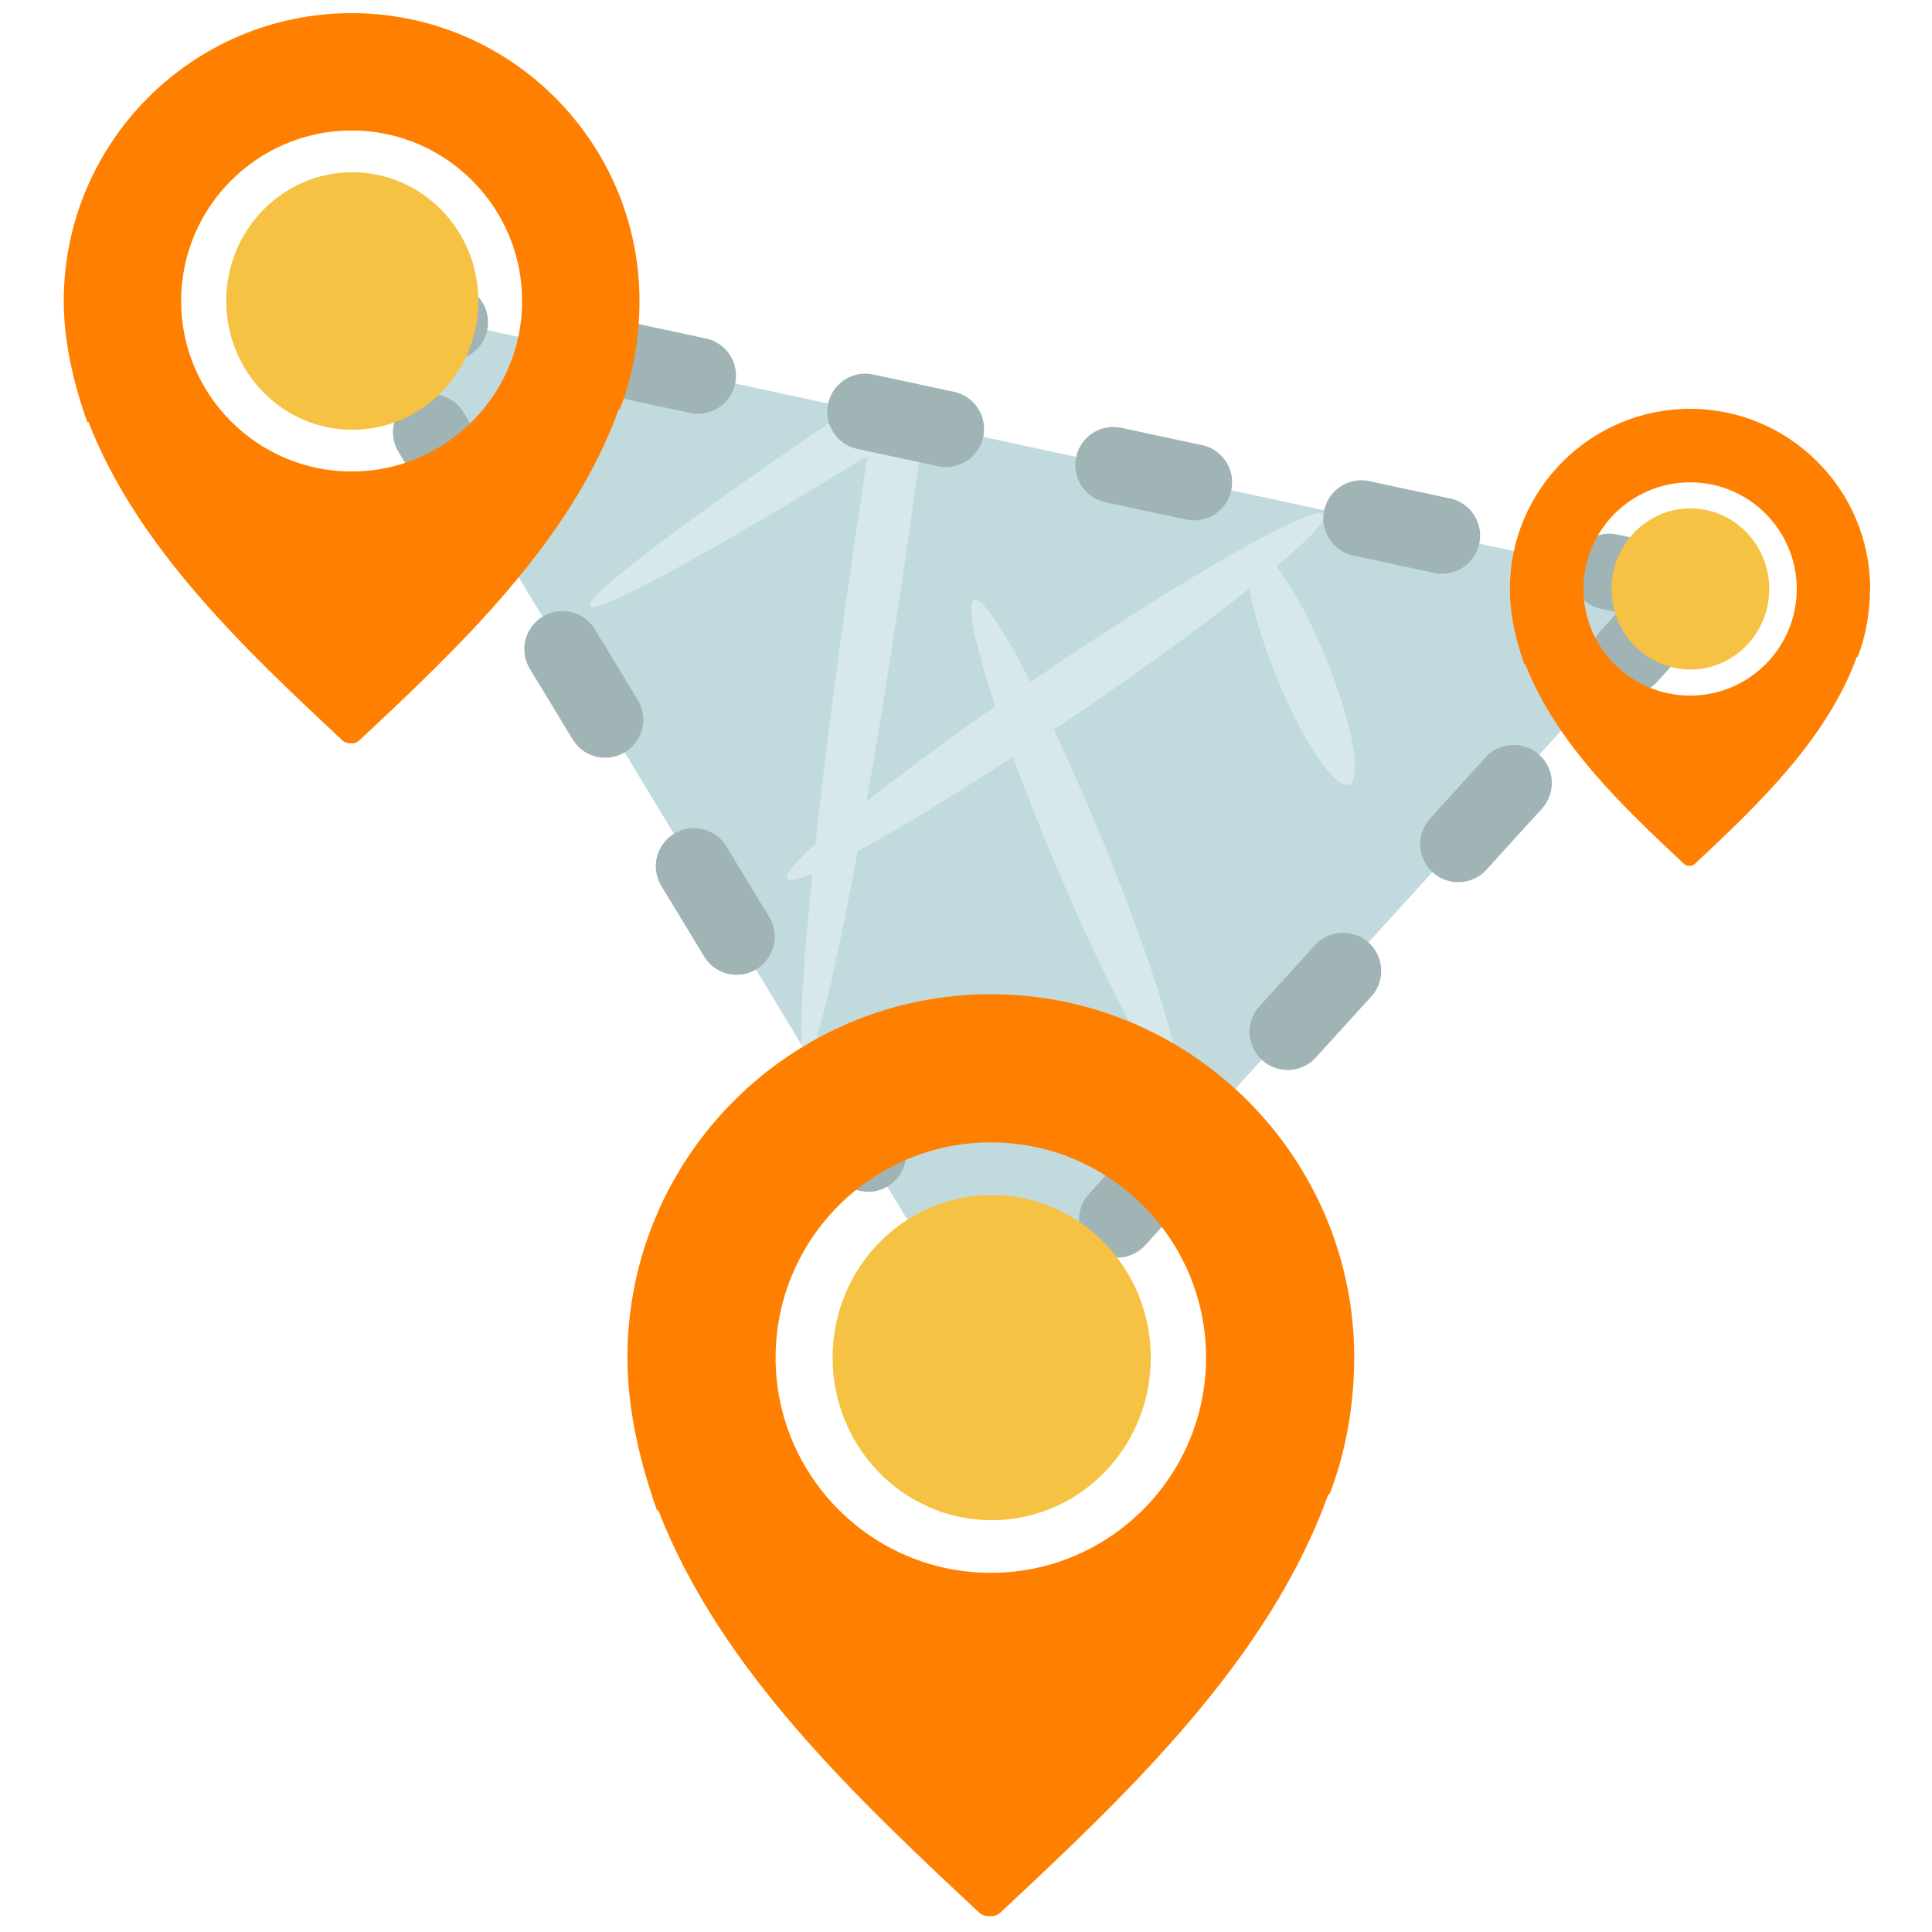 <svg id="Illustration" xmlns="http://www.w3.org/2000/svg" viewBox="0 0 200 200"><defs><style>.cls-1{fill:#f6c243}.cls-2{fill:#ff8000}</style></defs><path style="fill:#c1dade" d="M174.95 60.97 36.4 31.16l66.16 109.38 72.39-79.57z" id="Layer_6"/><path d="M104.86 78.36c1.11 3.03 2.4 6.32 3.82 9.75 5.73 13.79 11.51 24.49 12.9 23.91 1.4-.58-2.12-12.23-7.85-26.01a252.9 252.9 0 0 0-4.63-10.47c.57-.38 1.14-.76 1.72-1.15 7.33-4.98 13.83-9.73 18.54-13.48.39 2.42 1.37 5.73 2.82 9.27 2.72 6.66 6.07 11.6 7.47 11.03 1.4-.57.32-6.44-2.4-13.1-1.68-4.1-3.58-7.54-5.13-9.45 3.44-2.9 5.34-4.9 4.99-5.42-.85-1.25-13.99 6.2-29.36 16.63-.36.25-.71.49-1.07.73-2.82-5.48-5.04-8.83-5.84-8.5-.83.35.1 4.67 2.2 11.01-5.16 3.61-9.74 7-13.34 9.85 1.34-7.61 2.75-16.4 4.12-25.8.64-4.53 1.26-8.95 1.87-13.26l-7.56-1.63c-.44.29-.88.58-1.31.86-.54.37-1.08.73-1.61 1.09-2.11 1.45-4.13 2.84-6.04 4.16-3.8 2.65-7.14 5.05-9.88 7.09-5.48 4.08-8.57 6.76-8.23 7.28.34.52 4.05-1.19 10.03-4.5 2.99-1.66 6.54-3.71 10.53-6.09 1.98-1.2 4.08-2.47 6.28-3.79.55-.34 1.1-.67 1.66-1.02.12-.06.11-.04.17-.06.07-.02.11-.01.13 0-.03.08-.05.14-.07.18l-.03.04-.02.11-.04.23-.14.92c-.37 2.47-.75 5-1.13 7.56-1.69 11.56-3.06 22.27-4.01 31.01-2.11 1.92-3.2 3.22-2.93 3.63.2.3 1.13.09 2.6-.53-.89 8.72-1.29 15.07-1.07 17.7l.69 1.14c1-1.3 2.88-9.3 5.07-21.15 4.17-2.26 9.81-5.69 16.11-9.81Z" style="fill:#d6e8ea"/><path d="M102.66 144.48c-.12 0-.26 0-.38-.02a3.945 3.945 0 0 1-2.99-1.88l-3.6-5.95a3.938 3.938 0 0 1 1.33-5.41 3.938 3.938 0 0 1 5.41 1.33l1.77 2.92c.79.09 1.55.43 2.18 1a3.948 3.948 0 0 1 .27 5.57l-1.06 1.17c-.75.83-1.81 1.29-2.92 1.29Zm12.98-14.29c-.95 0-1.89-.33-2.65-1.02a3.948 3.948 0 0 1-.27-5.57l5.74-6.32a3.948 3.948 0 0 1 5.57-.27 3.948 3.948 0 0 1 .27 5.57l-5.74 6.32c-.77.85-1.85 1.29-2.92 1.29Zm-25.77-6.82c-1.33 0-2.63-.68-3.37-1.9l-4.43-7.3a3.938 3.938 0 0 1 1.33-5.41 3.938 3.938 0 0 1 5.41 1.33l4.43 7.3c1.13 1.86.53 4.28-1.33 5.41-.64.39-1.34.57-2.04.57Zm43.43-12.61c-.95 0-1.89-.33-2.65-1.02a3.948 3.948 0 0 1-.27-5.57l5.74-6.32a3.948 3.948 0 0 1 5.57-.27 3.948 3.948 0 0 1 .27 5.57l-5.74 6.32c-.77.85-1.85 1.29-2.92 1.29Zm-57.04-9.85c-1.33 0-2.63-.68-3.37-1.9l-4.43-7.3a3.938 3.938 0 0 1 1.33-5.41 3.938 3.938 0 0 1 5.41 1.33l4.43 7.3c1.13 1.86.53 4.28-1.33 5.41-.64.39-1.34.57-2.04.57Zm74.7-9.59c-.95 0-1.89-.33-2.65-1.02a3.948 3.948 0 0 1-.27-5.57l5.74-6.32a3.948 3.948 0 0 1 5.57-.27c1.62 1.46 1.73 3.95.27 5.57l-5.74 6.32c-.77.85-1.85 1.29-2.92 1.29ZM62.65 78.44c-1.33 0-2.63-.68-3.37-1.9l-4.43-7.3a3.938 3.938 0 0 1 1.33-5.41 3.938 3.938 0 0 1 5.41 1.33l4.43 7.3c1.13 1.86.53 4.28-1.33 5.41-.64.39-1.34.57-2.04.57Zm105.97-6.56c-.95 0-1.89-.33-2.65-1.02a3.948 3.948 0 0 1-.27-5.57l1.73-1.9-1.66-.35a3.933 3.933 0 0 1-3.02-4.68 3.933 3.933 0 0 1 4.68-3.02l8.35 1.79c2.13.46 3.48 2.55 3.02 4.68-.18.86-.64 1.59-1.25 2.13-.09.12-.18.23-.28.34l-5.74 6.32c-.77.85-1.85 1.29-2.92 1.29Zm-19.34-12.49c-.28 0-.55-.03-.83-.09l-8.35-1.79a3.933 3.933 0 0 1-3.02-4.68 3.933 3.933 0 0 1 4.68-3.02l8.35 1.79c2.13.46 3.48 2.55 3.02 4.68a3.939 3.939 0 0 1-3.85 3.11ZM49.05 55.98c-1.33 0-2.63-.68-3.37-1.9l-4.43-7.3a3.938 3.938 0 0 1 1.33-5.41 3.938 3.938 0 0 1 5.41 1.33l4.43 7.3c1.13 1.86.53 4.28-1.33 5.41-.64.39-1.34.57-2.04.57Zm74.56-2.11c-.28 0-.55-.03-.83-.09l-8.35-1.79a3.933 3.933 0 0 1-3.02-4.68 3.933 3.933 0 0 1 4.68-3.02l8.35 1.79c2.13.46 3.48 2.55 3.02 4.68a3.939 3.939 0 0 1-3.85 3.11Zm-25.68-5.52c-.28 0-.55-.03-.83-.09l-8.35-1.79a3.933 3.933 0 0 1-3.02-4.68 3.933 3.933 0 0 1 4.68-3.02l8.35 1.79c2.13.46 3.48 2.55 3.02 4.68a3.939 3.939 0 0 1-3.85 3.11Zm-25.68-5.52c-.28 0-.55-.03-.83-.09l-8.35-1.79a3.933 3.933 0 0 1-3.02-4.68 3.933 3.933 0 0 1 4.68-3.02l8.35 1.79c2.13.46 3.48 2.55 3.02 4.68a3.939 3.939 0 0 1-3.85 3.11Zm-25.67-5.52c-.28 0-.55-.03-.83-.09l-8.35-1.79a3.933 3.933 0 0 1-3.02-4.68 3.933 3.933 0 0 1 4.68-3.02l8.35 1.79c2.13.46 3.48 2.55 3.02 4.68a3.939 3.939 0 0 1-3.85 3.11Z" style="fill:#a0b4b5" id="Layer_5"/><ellipse class="cls-1" cx="36.47" cy="31.16" rx="13.05" ry="13.33"/><path class="cls-2" d="M66.2 31.16c0-16.43-13.37-29.8-29.8-29.8S6.6 14.73 6.6 31.16c0 1.6.14 3.24.43 4.95v.09c.02.1.04.19.06.28.4 2.28 1.04 4.68 1.95 7.22l.11-.04c5.06 13.07 16.3 23.64 26.28 32.97.28.26.6.34.89.31.3.04.62-.05.89-.31 10.33-9.65 21.94-20.62 26.85-34.28l.1.04c1.31-3.33 2.04-7.32 2.04-11.24Zm-12.15 0c0 9.73-7.92 17.65-17.65 17.65s-17.65-7.92-17.65-17.65 7.92-17.65 17.65-17.65 17.65 7.92 17.65 17.65Z"/><g id="Layer_8"><ellipse class="cls-1" cx="174.99" cy="60.97" rx="8.16" ry="8.34"/><path class="cls-2" d="M193.6 60.97c0-10.28-8.37-18.65-18.65-18.65s-18.65 8.37-18.65 18.65c0 1.01.09 2.05.27 3.13v.03c0 .05.02.1.03.15.25 1.44.65 2.94 1.22 4.54l.09-.03c3.19 8.18 10.15 14.77 16.42 20.64.18.16.37.22.56.19.18.02.39-.03.56-.19 6.49-6.07 13.68-12.91 16.78-21.46l.08.03c.82-2.09 1.27-4.58 1.27-7.03Zm-7.6 0c0 6.09-4.95 11.04-11.04 11.04s-11.04-4.95-11.04-11.04 4.95-11.04 11.04-11.04S186 54.88 186 60.97Z"/></g><ellipse class="cls-1" cx="102.66" cy="140.54" rx="16.47" ry="16.83"/><path class="cls-2" d="M140.19 140.54c0-20.75-16.88-37.62-37.62-37.62s-37.62 16.88-37.62 37.62c0 2.02.18 4.1.54 6.25v.12c.03.13.05.26.08.39.51 2.88 1.31 5.88 2.46 9.09l.12-.05c6.37 16.51 20.61 29.87 33.18 41.62.35.33.76.43 1.13.39.37.05.77-.06 1.13-.39 13.02-12.16 27.73-26.03 33.92-43.28l.11.05c1.65-4.21 2.57-9.24 2.57-14.2Zm-15.34 0c0 12.29-9.99 22.28-22.28 22.28s-22.28-9.99-22.28-22.28 9.99-22.28 22.28-22.28 22.28 9.99 22.28 22.28Z"/></svg>